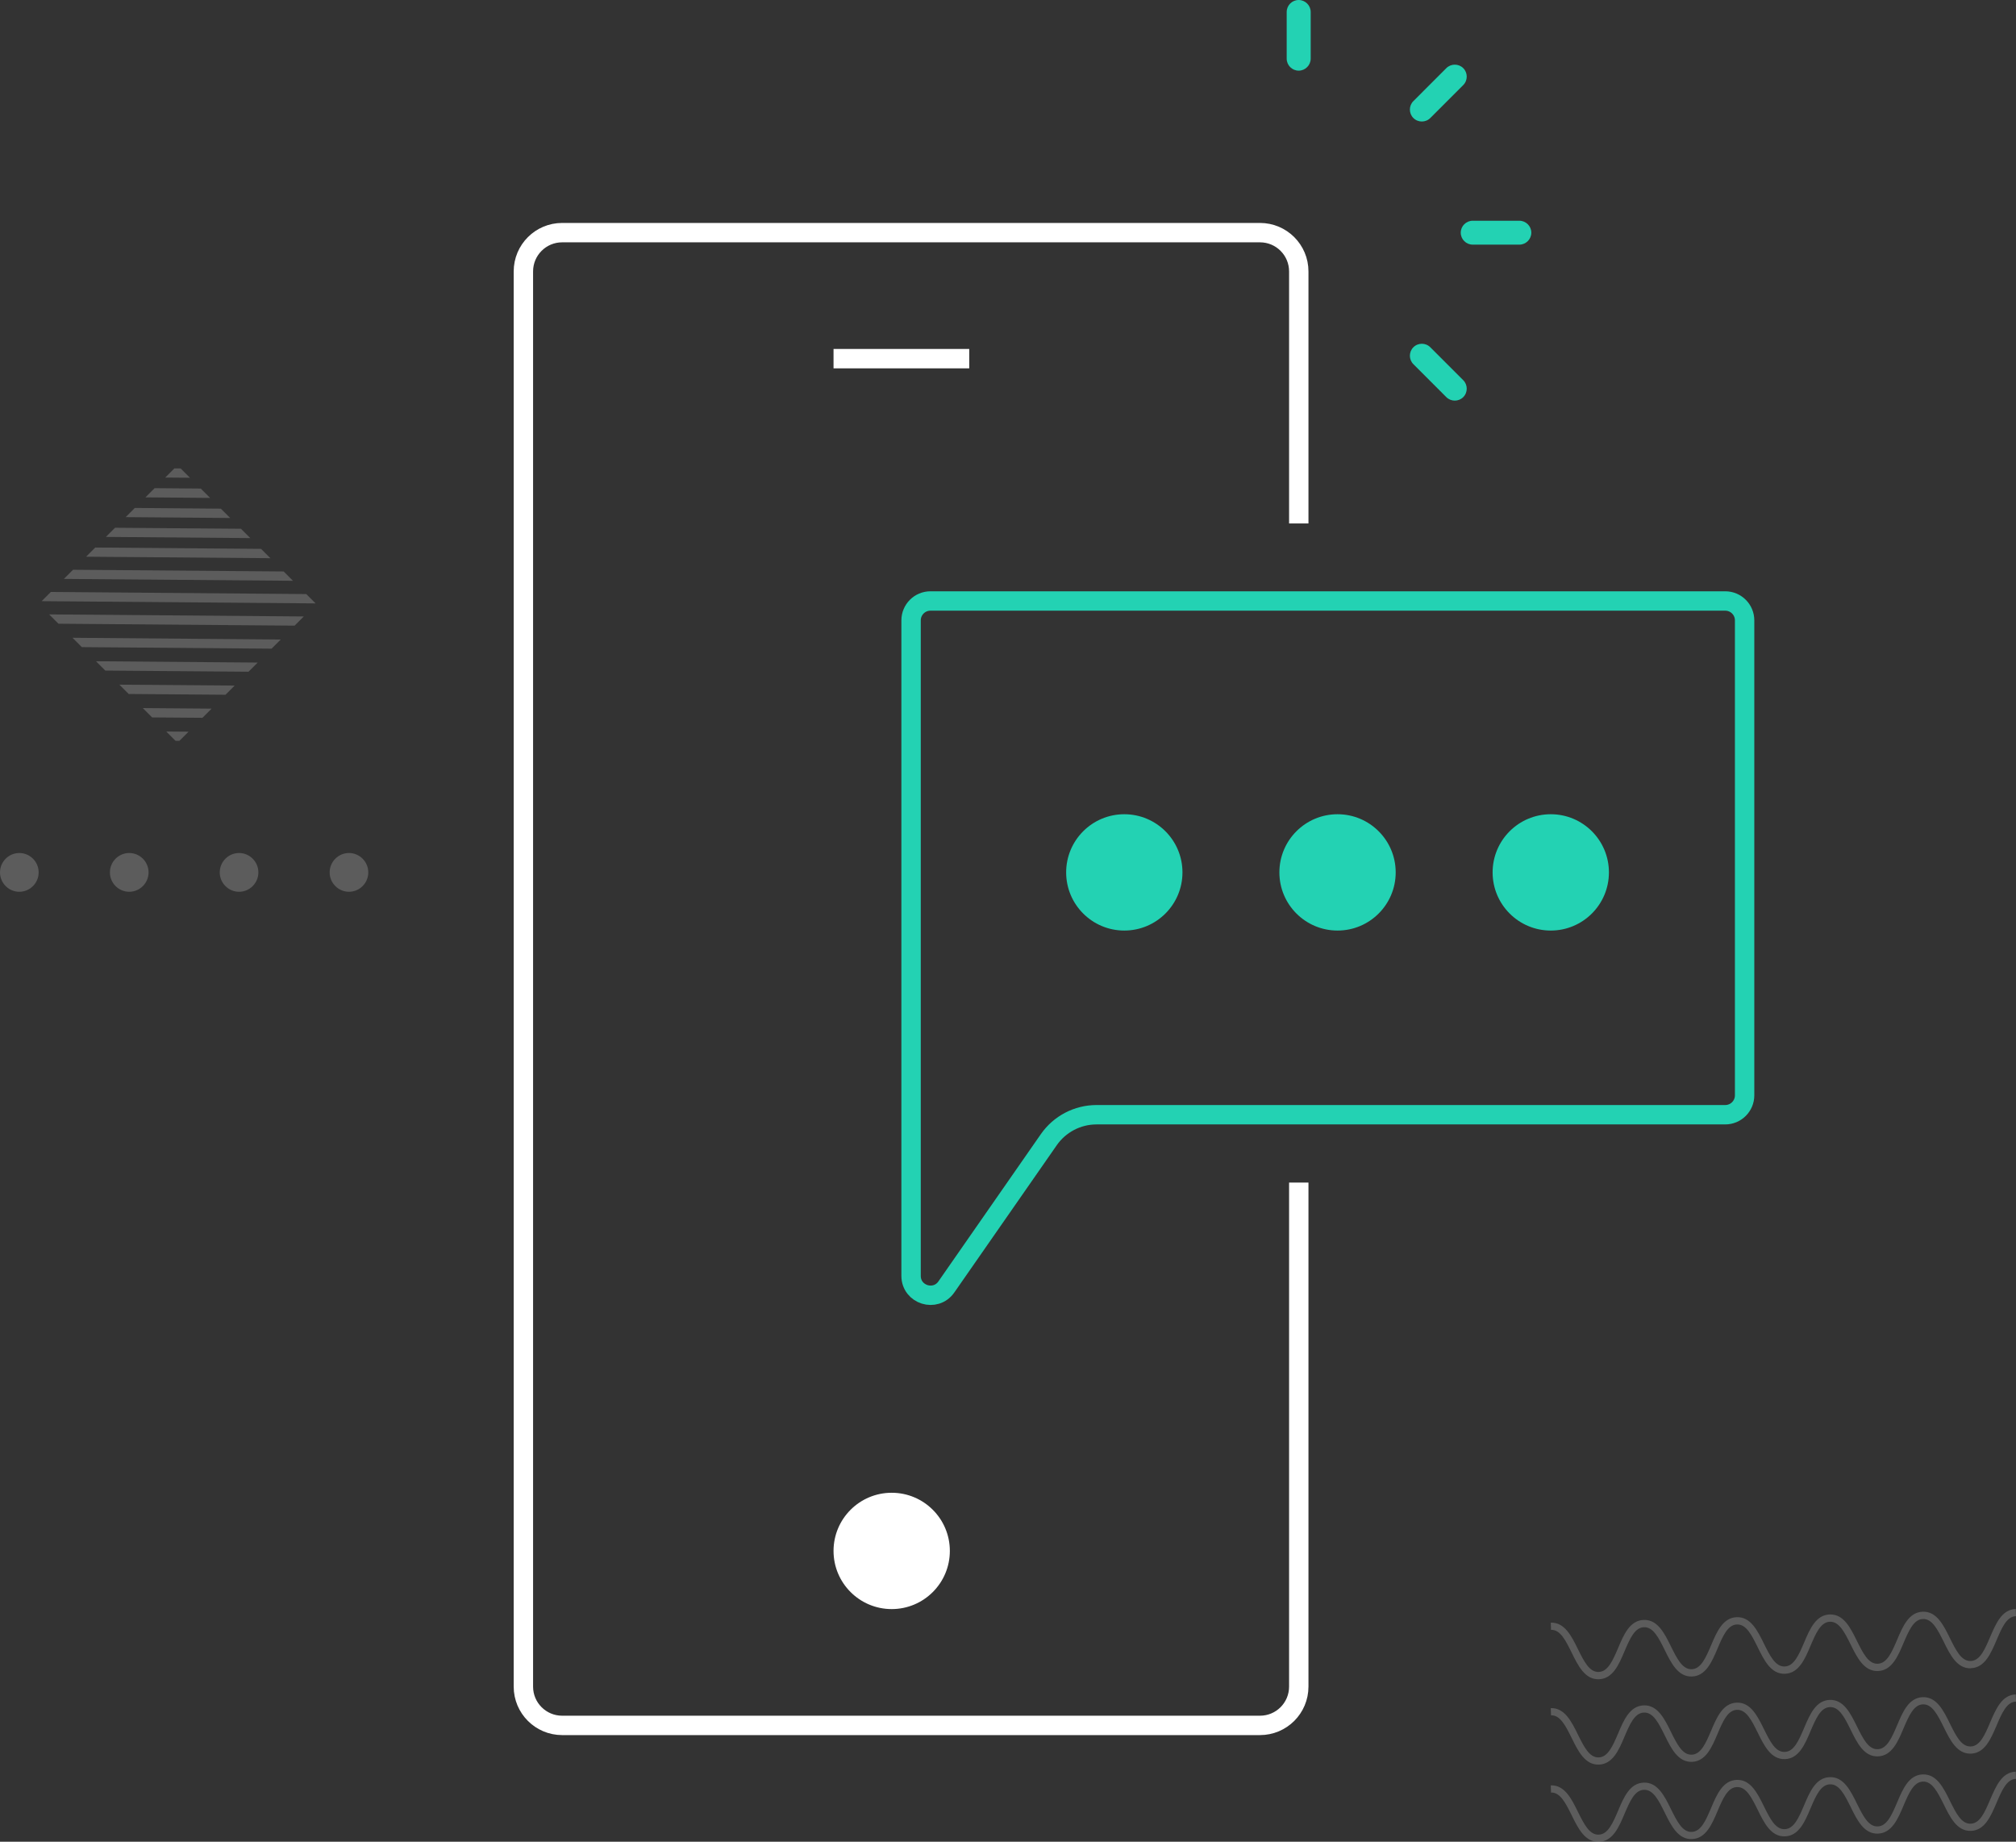 <svg width="104" height="95" viewBox="0 0 104 95" fill="none" xmlns="http://www.w3.org/2000/svg">
<rect x="0" y="0" width="104" height="95" fill="#333333" stroke="none"/>
<g opacity="0.2" clip-path="url(#clip0_245_3154)">
<path d="M9.801 24.644L8.522 24.634L8.996 24.161L9.32 24.163L9.801 24.644Z" fill="white"/>
<path d="M10.839 25.683L7.501 25.655L7.975 25.181L10.357 25.201L10.839 25.683Z" fill="white"/>
<path d="M11.875 26.719L6.482 26.674L6.955 26.201L11.394 26.238L11.875 26.719Z" fill="white"/>
<path d="M12.912 27.756L5.462 27.695L5.934 27.223L12.43 27.274L12.912 27.756Z" fill="white"/>
<path d="M13.949 28.793L4.441 28.716L4.914 28.242L13.468 28.312L13.949 28.793Z" fill="white"/>
<path d="M15.114 29.958L3.295 29.861L3.767 29.389L14.634 29.477L15.114 29.958Z" fill="white"/>
<path d="M16.281 31.125L2.147 31.009L2.621 30.535L15.799 30.643L16.281 31.125Z" fill="white"/>
<path d="M15.671 31.798L15.197 32.272L3.014 32.173L2.533 31.692L15.671 31.798Z" fill="white"/>
<path d="M14.482 32.987L14.009 33.46L4.221 33.38L3.74 32.898L14.482 32.987Z" fill="white"/>
<path d="M13.295 34.176L12.822 34.649L5.433 34.59L4.952 34.109L13.295 34.176Z" fill="white"/>
<path d="M12.107 35.363L11.633 35.837L6.64 35.797L6.159 35.316L12.107 35.363Z" fill="white"/>
<path d="M10.916 36.553L10.443 37.026L7.847 37.006L7.366 36.525L10.916 36.553Z" fill="white"/>
<path d="M9.727 37.742L9.254 38.215L9.055 38.214L8.575 37.733L9.727 37.742Z" fill="white"/>
</g>
<g opacity="0.2" clip-path="url(#clip1_245_3154)">
<path d="M1.994 45C1.994 45.55 1.545 46 0.997 46C0.449 46 0 45.55 0 45C0 44.45 0.449 44 0.997 44C1.545 44 1.994 44.45 1.994 45Z" fill="white"/>
<path d="M7.664 45C7.664 45.55 7.215 46 6.667 46C6.118 46 5.67 45.55 5.67 45C5.67 44.45 6.118 44 6.667 44C7.215 44 7.664 44.45 7.664 45Z" fill="white"/>
<path d="M13.329 45C13.329 45.55 12.881 46 12.333 46C11.784 46 11.336 45.55 11.336 45C11.336 44.45 11.784 44 12.333 44C12.881 44 13.329 44.45 13.329 45Z" fill="white"/>
<path d="M18.999 45C18.999 45.55 18.551 46 18.003 46C17.454 46 17.006 45.55 17.006 45C17.006 44.45 17.454 44 18.003 44C18.551 44 18.999 44.45 18.999 45Z" fill="white"/>
</g>
<g opacity="0.2" clip-path="url(#clip2_245_3154)">
<path d="M101.674 86.055C100.959 86.078 100.604 85.366 100.267 84.677C99.964 84.071 99.679 83.494 99.202 83.512C98.72 83.524 98.47 84.118 98.202 84.742C97.906 85.448 97.591 86.172 96.876 86.196C96.161 86.219 95.806 85.507 95.469 84.824C95.166 84.218 94.887 83.641 94.405 83.653C93.922 83.665 93.672 84.26 93.404 84.883C93.108 85.59 92.794 86.313 92.079 86.337C91.363 86.361 91.008 85.648 90.671 84.96C90.369 84.354 90.09 83.777 89.607 83.794C89.124 83.806 88.874 84.401 88.607 85.025C88.31 85.731 87.996 86.455 87.281 86.478C86.566 86.502 86.211 85.79 85.874 85.101C85.571 84.495 85.292 83.918 84.809 83.936C84.327 83.948 84.077 84.542 83.809 85.166C83.513 85.872 83.198 86.596 82.483 86.619C81.768 86.643 81.413 85.931 81.076 85.242C80.773 84.63 80.494 84.053 80.012 84.071L80 83.7C80.715 83.677 81.07 84.389 81.407 85.078C81.71 85.684 81.989 86.26 82.472 86.243C82.954 86.231 83.204 85.637 83.472 85.013C83.768 84.306 84.082 83.583 84.798 83.559C85.513 83.536 85.868 84.248 86.205 84.936C86.507 85.542 86.787 86.119 87.269 86.102C87.752 86.09 88.002 85.495 88.269 84.871C88.566 84.165 88.88 83.441 89.595 83.418C90.311 83.394 90.665 84.106 91.003 84.795C91.305 85.401 91.584 85.978 92.067 85.96C92.55 85.948 92.8 85.354 93.067 84.73C93.364 84.024 93.678 83.3 94.393 83.277C95.108 83.253 95.463 83.965 95.8 84.654C96.103 85.26 96.382 85.837 96.865 85.819C97.347 85.807 97.597 85.213 97.865 84.589C98.161 83.883 98.475 83.159 99.191 83.135C99.906 83.112 100.261 83.824 100.598 84.513C100.9 85.119 101.18 85.695 101.662 85.678C102.145 85.666 102.395 85.072 102.662 84.448C102.965 83.742 103.273 83.018 103.988 82.994L104 83.365C103.517 83.377 103.267 83.971 103 84.595C102.697 85.301 102.389 86.025 101.674 86.049V86.055Z" fill="white"/>
<path d="M101.674 94.441C100.959 94.464 100.604 93.752 100.267 93.064C99.964 92.457 99.679 91.881 99.202 91.898C98.72 91.91 98.47 92.504 98.202 93.128C97.906 93.835 97.591 94.558 96.876 94.582C96.161 94.606 95.806 93.893 95.469 93.205C95.166 92.599 94.887 92.022 94.405 92.04C93.922 92.051 93.672 92.646 93.404 93.269C93.108 93.976 92.794 94.7 92.079 94.723C91.363 94.747 91.008 94.035 90.671 93.346C90.369 92.74 90.09 92.163 89.607 92.181C89.124 92.192 88.874 92.787 88.607 93.411C88.31 94.117 87.996 94.841 87.281 94.864C86.566 94.888 86.211 94.176 85.874 93.487C85.571 92.881 85.292 92.304 84.809 92.322C84.327 92.334 84.077 92.928 83.809 93.552C83.513 94.258 83.198 94.982 82.483 95.006C81.768 95.029 81.413 94.317 81.076 93.629C80.773 93.022 80.494 92.446 80.012 92.463L80 92.093C80.715 92.069 81.07 92.781 81.407 93.47C81.71 94.076 81.989 94.653 82.472 94.635C82.954 94.623 83.204 94.029 83.472 93.405C83.768 92.699 84.082 91.975 84.798 91.951C85.513 91.928 85.868 92.64 86.205 93.328C86.507 93.934 86.787 94.511 87.269 94.494C87.752 94.482 88.002 93.888 88.269 93.264C88.566 92.557 88.88 91.834 89.595 91.81C90.311 91.786 90.665 92.499 91.003 93.187C91.305 93.793 91.584 94.37 92.067 94.352C92.55 94.341 92.8 93.746 93.067 93.122C93.364 92.416 93.678 91.692 94.393 91.669C95.108 91.645 95.463 92.357 95.8 93.046C96.103 93.652 96.382 94.229 96.865 94.211C97.347 94.199 97.597 93.605 97.865 92.981C98.161 92.275 98.475 91.551 99.191 91.528C99.906 91.504 100.261 92.216 100.598 92.905C100.9 93.511 101.18 94.088 101.662 94.07C102.145 94.058 102.395 93.464 102.662 92.84C102.965 92.134 103.273 91.41 103.988 91.386L104 91.757C103.517 91.769 103.267 92.363 103 92.987C102.697 93.693 102.389 94.417 101.674 94.441Z" fill="white"/>
<path d="M101.674 90.457C100.959 90.48 100.604 89.768 100.267 89.08C99.964 88.474 99.679 87.897 99.202 87.914C98.72 87.926 98.47 88.52 98.202 89.144C97.906 89.851 97.591 90.575 96.876 90.598C96.161 90.622 95.806 89.909 95.469 89.221C95.166 88.615 94.887 88.038 94.405 88.056C93.922 88.067 93.672 88.662 93.404 89.286C93.108 89.992 92.794 90.716 92.079 90.739C91.363 90.763 91.008 90.051 90.671 89.362C90.369 88.756 90.09 88.179 89.607 88.197C89.124 88.209 88.874 88.803 88.607 89.427C88.31 90.133 87.996 90.857 87.281 90.88C86.566 90.904 86.211 90.192 85.874 89.503C85.571 88.897 85.292 88.32 84.809 88.338C84.327 88.35 84.077 88.944 83.809 89.568C83.513 90.274 83.198 90.998 82.483 91.022C81.768 91.045 81.413 90.333 81.076 89.645C80.773 89.038 80.494 88.462 80.012 88.479L80 88.109C80.715 88.085 81.07 88.797 81.407 89.486C81.71 90.092 81.989 90.669 82.472 90.651C82.954 90.639 83.204 90.045 83.472 89.421C83.768 88.715 84.082 87.991 84.798 87.967C85.513 87.944 85.868 88.656 86.205 89.344C86.507 89.951 86.787 90.527 87.269 90.51C87.752 90.498 88.002 89.904 88.269 89.28C88.566 88.573 88.88 87.85 89.595 87.826C90.311 87.802 90.665 88.515 91.003 89.203C91.305 89.809 91.584 90.386 92.067 90.368C92.55 90.357 92.8 89.762 93.067 89.138C93.364 88.432 93.678 87.708 94.393 87.685C95.108 87.661 95.463 88.373 95.8 89.062C96.103 89.668 96.382 90.245 96.865 90.227C97.347 90.216 97.597 89.621 97.865 88.997C98.161 88.291 98.475 87.567 99.191 87.544C99.906 87.52 100.261 88.232 100.598 88.921C100.9 89.527 101.18 90.104 101.662 90.086C102.145 90.074 102.395 89.48 102.662 88.856C102.965 88.15 103.273 87.426 103.988 87.402L104 87.773C103.517 87.785 103.267 88.379 103 89.003C102.697 89.709 102.389 90.433 101.674 90.457Z" fill="white"/>
</g>
<path d="M47 32V65.811C47 66.791 48.262 67.186 48.821 66.382L54.105 58.787C54.666 57.981 55.586 57.5 56.568 57.5H89C89.552 57.5 90 57.052 90 56.5V32C90 31.448 89.552 31 89 31H48C47.448 31 47 31.448 47 32Z" stroke="#23D2B3"/>
<circle cx="46" cy="80" r="3" fill="white"/>
<circle cx="58" cy="45" r="3" fill="#23D2B3"/>
<circle cx="69" cy="45" r="3" fill="#23D2B3"/>
<circle cx="80" cy="45" r="3" fill="#23D2B3"/>
<line x1="43" y1="18.5" x2="50" y2="18.5" stroke="white"/>
<path d="M67 27V14C67 12.895 66.105 12 65 12H29C27.895 12 27 12.895 27 14V87C27 88.105 27.895 89 29 89H65C66.105 89 67 88.105 67 87V61" stroke="white"/>
<path d="M67.615 0.619V3.025C67.615 3.363 67.338 3.644 66.996 3.644C66.654 3.644 66.377 3.367 66.377 3.025V0.619C66.377 0.277 66.654 0 66.996 0C67.333 0 67.615 0.277 67.615 0.619Z" fill="#23D2B3"/>
<path d="M75.975 12.619H78.377C78.719 12.619 78.996 12.343 78.996 12.002C78.996 11.662 78.719 11.386 78.377 11.386H75.975C75.633 11.386 75.356 11.662 75.356 12.002C75.356 12.343 75.633 12.619 75.975 12.619Z" fill="#23D2B3"/>
<path d="M73.785 17.912L75.485 19.612C75.725 19.852 75.725 20.245 75.485 20.485C75.245 20.725 74.853 20.725 74.612 20.485L72.913 18.785C72.672 18.545 72.672 18.152 72.913 17.912C73.153 17.672 73.545 17.672 73.785 17.912Z" fill="#23D2B3"/>
<path d="M72.913 5.215L74.612 3.515C74.853 3.275 75.245 3.275 75.485 3.515C75.725 3.755 75.725 4.148 75.485 4.388L73.785 6.088C73.545 6.328 73.153 6.328 72.913 6.088C72.672 5.848 72.672 5.455 72.913 5.215Z" fill="#23D2B3"/>
<defs>
<clipPath id="clip0_245_3154">
<rect width="10.121" height="10.121" fill="white" transform="translate(9.156 24) rotate(45)"/>
</clipPath>
<clipPath id="clip1_245_3154">
<rect width="19" height="2" fill="white" transform="translate(0 44)"/>
</clipPath>
<clipPath id="clip2_245_3154">
<rect width="24" height="12" fill="white" transform="translate(80 83)"/>
</clipPath>
</defs>
</svg>
